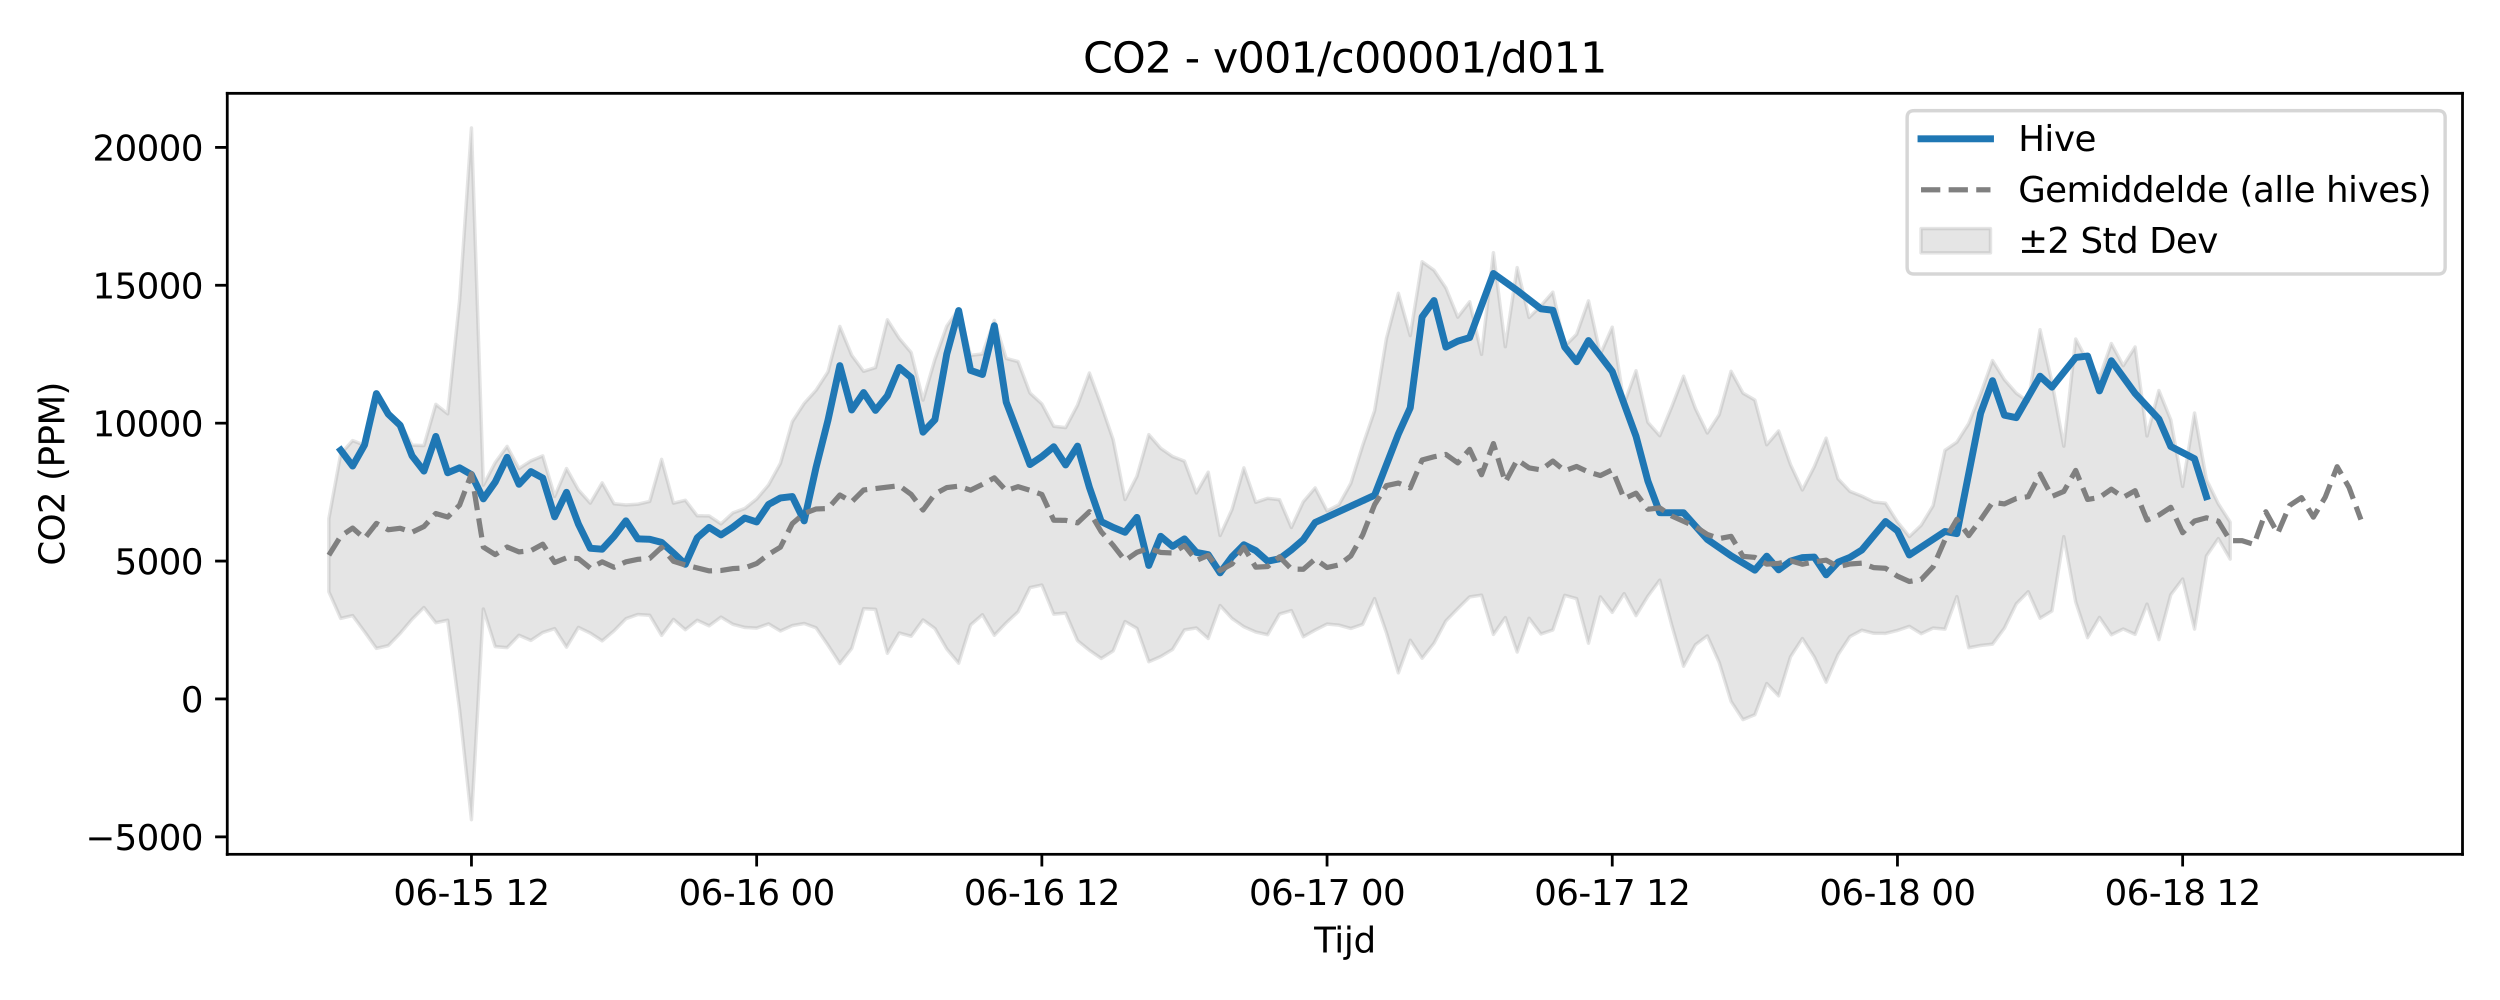 <?xml version="1.0" encoding="utf-8" standalone="no"?>
<!DOCTYPE svg PUBLIC "-//W3C//DTD SVG 1.1//EN"
  "http://www.w3.org/Graphics/SVG/1.1/DTD/svg11.dtd">
<svg xmlns:xlink="http://www.w3.org/1999/xlink" width="720pt" height="288pt" viewBox="0 0 720 288" xmlns="http://www.w3.org/2000/svg" version="1.1">
 <defs>
  <style type="text/css">*{stroke-linejoin: round; stroke-linecap: butt}</style>
 </defs>
 <g id="figure_1">
  <g id="patch_1">
   <path d="M 0 288 
L 720 288 
L 720 0 
L 0 0 
z
" style="fill: #ffffff"/>
  </g>
  <g id="axes_1">
   <g id="patch_2">
    <path d="M 65.45 246.04 
L 709.2 246.04 
L 709.2 26.88 
L 65.45 26.88 
z
" style="fill: #ffffff"/>
   </g>
   <g id="FillBetweenPolyCollection_1">
    <defs>
     <path id="m9dd7ad7fd0" d="M 94.711 -138.631 
L 94.711 -117.577 
L 98.134 -109.899 
L 101.556 -110.711 
L 104.979 -106.063 
L 108.401 -101.258 
L 111.823 -102.054 
L 115.246 -105.59 
L 118.668 -109.633 
L 122.09 -113.046 
L 125.513 -108.654 
L 128.935 -109.371 
L 132.358 -83.58 
L 135.78 -51.922 
L 139.202 -112.604 
L 142.625 -101.773 
L 146.047 -101.484 
L 149.469 -105.042 
L 152.892 -103.551 
L 156.314 -105.84 
L 159.737 -106.954 
L 163.159 -101.615 
L 166.581 -107.307 
L 170.004 -105.653 
L 173.426 -103.421 
L 176.849 -106.327 
L 180.271 -109.816 
L 183.693 -111.025 
L 187.116 -110.796 
L 190.538 -105.009 
L 193.96 -109.615 
L 197.383 -106.638 
L 200.805 -109.355 
L 204.228 -107.757 
L 207.65 -110.27 
L 211.072 -108.201 
L 214.495 -107.299 
L 217.917 -107.111 
L 221.339 -108.323 
L 224.762 -106.271 
L 228.184 -107.834 
L 231.607 -108.431 
L 235.029 -107.189 
L 238.451 -102.196 
L 241.874 -96.897 
L 245.296 -101.253 
L 248.719 -112.696 
L 252.141 -112.519 
L 255.563 -99.861 
L 258.986 -105.693 
L 262.408 -104.758 
L 265.83 -109.466 
L 269.253 -106.975 
L 272.675 -101.075 
L 276.098 -97.002 
L 279.52 -108.002 
L 282.942 -110.962 
L 286.365 -105.039 
L 289.787 -108.609 
L 293.21 -111.819 
L 296.632 -118.778 
L 300.054 -119.501 
L 303.477 -111.116 
L 306.899 -111.425 
L 310.321 -103.491 
L 313.744 -100.711 
L 317.166 -98.356 
L 320.589 -100.538 
L 324.011 -108.984 
L 327.433 -107.026 
L 330.856 -97.409 
L 334.278 -98.893 
L 337.7 -100.966 
L 341.123 -106.58 
L 344.545 -107.15 
L 347.968 -104.107 
L 351.39 -113.606 
L 354.812 -109.884 
L 358.235 -107.488 
L 361.657 -105.976 
L 365.08 -105.194 
L 368.502 -111.151 
L 371.924 -112.146 
L 375.347 -104.604 
L 378.769 -106.54 
L 382.191 -108.271 
L 385.614 -107.964 
L 389.036 -106.998 
L 392.459 -108.181 
L 395.881 -115.594 
L 399.303 -105.748 
L 402.726 -94.215 
L 406.148 -103.611 
L 409.57 -98.43 
L 412.993 -102.735 
L 416.415 -109.166 
L 419.838 -112.701 
L 423.26 -116.091 
L 426.682 -116.6 
L 430.105 -105.274 
L 433.527 -110.151 
L 436.95 -100.209 
L 440.372 -109.945 
L 443.794 -105.41 
L 447.217 -106.566 
L 450.639 -116.543 
L 454.061 -115.591 
L 457.484 -102.75 
L 460.906 -116.097 
L 464.329 -111.635 
L 467.751 -117.035 
L 471.173 -110.698 
L 474.596 -116.31 
L 478.018 -120.926 
L 481.44 -108.047 
L 484.863 -96.128 
L 488.285 -102.298 
L 491.708 -104.86 
L 495.13 -97.214 
L 498.552 -85.988 
L 501.975 -80.753 
L 505.397 -82.165 
L 508.82 -91.142 
L 512.242 -87.588 
L 515.664 -98.827 
L 519.087 -104.102 
L 522.509 -98.799 
L 525.931 -91.526 
L 529.354 -99.445 
L 532.776 -104.655 
L 536.199 -106.492 
L 539.621 -105.613 
L 543.043 -105.587 
L 546.466 -106.434 
L 549.888 -107.606 
L 553.311 -105.497 
L 556.733 -107.121 
L 560.155 -106.812 
L 563.578 -116.172 
L 567 -101.449 
L 570.422 -102.103 
L 573.845 -102.481 
L 577.267 -107.085 
L 580.69 -114.094 
L 584.112 -117.582 
L 587.534 -109.937 
L 590.957 -112.037 
L 594.379 -133.442 
L 597.801 -114.664 
L 601.224 -104.344 
L 604.646 -110.192 
L 608.069 -105.178 
L 611.491 -106.851 
L 614.913 -105.293 
L 618.336 -114.005 
L 621.758 -103.786 
L 625.181 -116.691 
L 628.603 -121.233 
L 632.025 -106.819 
L 635.448 -127.865 
L 638.87 -132.88 
L 642.292 -126.977 
L 642.292 -137.618 
L 642.292 -137.618 
L 638.87 -142.918 
L 635.448 -149.886 
L 632.025 -169.062 
L 628.603 -147.918 
L 625.181 -167.098 
L 621.758 -175.539 
L 618.336 -162.441 
L 614.913 -188.073 
L 611.491 -182.688 
L 608.069 -189.07 
L 604.646 -179.272 
L 601.224 -183.967 
L 597.801 -190.369 
L 594.379 -159.495 
L 590.957 -178.01 
L 587.534 -193.067 
L 584.112 -172.331 
L 580.69 -174.769 
L 577.267 -178.666 
L 573.845 -184.164 
L 570.422 -174.564 
L 567 -166.038 
L 563.578 -160.664 
L 560.155 -158.318 
L 556.733 -142.372 
L 553.311 -136.734 
L 549.888 -133.458 
L 546.466 -137.692 
L 543.043 -143.074 
L 539.621 -143.444 
L 536.199 -145.122 
L 532.776 -146.484 
L 529.354 -150.126 
L 525.931 -161.817 
L 522.509 -153.579 
L 519.087 -146.901 
L 515.664 -154.209 
L 512.242 -163.898 
L 508.82 -159.916 
L 505.397 -172.79 
L 501.975 -174.785 
L 498.552 -181.071 
L 495.13 -168.58 
L 491.708 -163.292 
L 488.285 -170.343 
L 484.863 -179.655 
L 481.44 -170.774 
L 478.018 -162.52 
L 474.596 -166.365 
L 471.173 -181.236 
L 467.751 -171.739 
L 464.329 -193.778 
L 460.906 -185.99 
L 457.484 -201.357 
L 454.061 -191.724 
L 450.639 -188.265 
L 447.217 -203.861 
L 443.794 -199.935 
L 440.372 -196.555 
L 436.95 -210.935 
L 433.527 -188.146 
L 430.105 -215.228 
L 426.682 -185.948 
L 423.26 -201.094 
L 419.838 -196.664 
L 416.415 -205.072 
L 412.993 -210.168 
L 409.57 -212.626 
L 406.148 -191.352 
L 402.726 -203.545 
L 399.303 -190.545 
L 395.881 -169.712 
L 392.459 -159.716 
L 389.036 -148.796 
L 385.614 -142.647 
L 382.191 -140.849 
L 378.769 -147.487 
L 375.347 -143.492 
L 371.924 -136.087 
L 368.502 -144.093 
L 365.08 -144.479 
L 361.657 -143.342 
L 358.235 -153.26 
L 354.812 -141.267 
L 351.39 -133.773 
L 347.968 -152.015 
L 344.545 -146.021 
L 341.123 -155.19 
L 337.7 -156.514 
L 334.278 -158.899 
L 330.856 -162.836 
L 327.433 -150.833 
L 324.011 -144.131 
L 320.589 -161.365 
L 317.166 -171.324 
L 313.744 -180.578 
L 310.321 -171.322 
L 306.899 -164.854 
L 303.477 -165.238 
L 300.054 -171.685 
L 296.632 -174.815 
L 293.21 -183.863 
L 289.787 -184.768 
L 286.365 -195.735 
L 282.942 -186.06 
L 279.52 -185.655 
L 276.098 -198.959 
L 272.675 -194.086 
L 269.253 -184.501 
L 265.83 -172.765 
L 262.408 -186.476 
L 258.986 -190.555 
L 255.563 -195.904 
L 252.141 -182.135 
L 248.719 -181.066 
L 245.296 -185.698 
L 241.874 -193.991 
L 238.451 -180.906 
L 235.029 -175.632 
L 231.607 -171.829 
L 228.184 -166.573 
L 224.762 -154.562 
L 221.339 -148.34 
L 217.917 -144.297 
L 214.495 -141.555 
L 211.072 -140.299 
L 207.65 -137.127 
L 204.228 -139.417 
L 200.805 -139.465 
L 197.383 -143.922 
L 193.96 -143.095 
L 190.538 -155.714 
L 187.116 -143.597 
L 183.693 -142.789 
L 180.271 -142.579 
L 176.849 -142.916 
L 173.426 -148.944 
L 170.004 -143.097 
L 166.581 -146.927 
L 163.159 -153.07 
L 159.737 -145.032 
L 156.314 -156.709 
L 152.892 -155.269 
L 149.469 -153.07 
L 146.047 -159.448 
L 142.625 -154.785 
L 139.202 -148.272 
L 135.78 -251.158 
L 132.358 -201.471 
L 128.935 -168.814 
L 125.513 -171.554 
L 122.09 -159.676 
L 118.668 -159.793 
L 115.246 -166.129 
L 111.823 -168.806 
L 108.401 -173.262 
L 104.979 -159.774 
L 101.556 -161.117 
L 98.134 -157.29 
L 94.711 -138.631 
z
" style="stroke: #808080; stroke-opacity: 0.2"/>
    </defs>
    <g clip-path="url(#p38240afd16)">
     <use xlink:href="#m9dd7ad7fd0" x="0" y="288" style="fill: #808080; fill-opacity: 0.2; stroke: #808080; stroke-opacity: 0.2"/>
    </g>
   </g>
   <g id="matplotlib.axis_1">
    <g id="xtick_1">
     <g id="line2d_1">
      <defs>
       <path id="m69f5e12010" d="M 0 0 
L 0 3.5 
" style="stroke: #000000; stroke-width: 0.8"/>
      </defs>
      <g>
       <use xlink:href="#m69f5e12010" x="135.78" y="246.04" style="stroke: #000000; stroke-width: 0.8"/>
      </g>
     </g>
     <g id="text_1">
      <!-- 06-15 12 -->
      <g transform="translate(113.299 260.638) scale(0.1 -0.1)">
       <defs>
        <path id="DejaVuSans-30" d="M 2034 4250 
Q 1547 4250 1301 3770 
Q 1056 3291 1056 2328 
Q 1056 1369 1301 889 
Q 1547 409 2034 409 
Q 2525 409 2770 889 
Q 3016 1369 3016 2328 
Q 3016 3291 2770 3770 
Q 2525 4250 2034 4250 
z
M 2034 4750 
Q 2819 4750 3233 4129 
Q 3647 3509 3647 2328 
Q 3647 1150 3233 529 
Q 2819 -91 2034 -91 
Q 1250 -91 836 529 
Q 422 1150 422 2328 
Q 422 3509 836 4129 
Q 1250 4750 2034 4750 
z
" transform="scale(0.016)"/>
        <path id="DejaVuSans-36" d="M 2113 2584 
Q 1688 2584 1439 2293 
Q 1191 2003 1191 1497 
Q 1191 994 1439 701 
Q 1688 409 2113 409 
Q 2538 409 2786 701 
Q 3034 994 3034 1497 
Q 3034 2003 2786 2293 
Q 2538 2584 2113 2584 
z
M 3366 4563 
L 3366 3988 
Q 3128 4100 2886 4159 
Q 2644 4219 2406 4219 
Q 1781 4219 1451 3797 
Q 1122 3375 1075 2522 
Q 1259 2794 1537 2939 
Q 1816 3084 2150 3084 
Q 2853 3084 3261 2657 
Q 3669 2231 3669 1497 
Q 3669 778 3244 343 
Q 2819 -91 2113 -91 
Q 1303 -91 875 529 
Q 447 1150 447 2328 
Q 447 3434 972 4092 
Q 1497 4750 2381 4750 
Q 2619 4750 2861 4703 
Q 3103 4656 3366 4563 
z
" transform="scale(0.016)"/>
        <path id="DejaVuSans-2d" d="M 313 2009 
L 1997 2009 
L 1997 1497 
L 313 1497 
L 313 2009 
z
" transform="scale(0.016)"/>
        <path id="DejaVuSans-31" d="M 794 531 
L 1825 531 
L 1825 4091 
L 703 3866 
L 703 4441 
L 1819 4666 
L 2450 4666 
L 2450 531 
L 3481 531 
L 3481 0 
L 794 0 
L 794 531 
z
" transform="scale(0.016)"/>
        <path id="DejaVuSans-35" d="M 691 4666 
L 3169 4666 
L 3169 4134 
L 1269 4134 
L 1269 2991 
Q 1406 3038 1543 3061 
Q 1681 3084 1819 3084 
Q 2600 3084 3056 2656 
Q 3513 2228 3513 1497 
Q 3513 744 3044 326 
Q 2575 -91 1722 -91 
Q 1428 -91 1123 -41 
Q 819 9 494 109 
L 494 744 
Q 775 591 1075 516 
Q 1375 441 1709 441 
Q 2250 441 2565 725 
Q 2881 1009 2881 1497 
Q 2881 1984 2565 2268 
Q 2250 2553 1709 2553 
Q 1456 2553 1204 2497 
Q 953 2441 691 2322 
L 691 4666 
z
" transform="scale(0.016)"/>
        <path id="DejaVuSans-20" transform="scale(0.016)"/>
        <path id="DejaVuSans-32" d="M 1228 531 
L 3431 531 
L 3431 0 
L 469 0 
L 469 531 
Q 828 903 1448 1529 
Q 2069 2156 2228 2338 
Q 2531 2678 2651 2914 
Q 2772 3150 2772 3378 
Q 2772 3750 2511 3984 
Q 2250 4219 1831 4219 
Q 1534 4219 1204 4116 
Q 875 4013 500 3803 
L 500 4441 
Q 881 4594 1212 4672 
Q 1544 4750 1819 4750 
Q 2544 4750 2975 4387 
Q 3406 4025 3406 3419 
Q 3406 3131 3298 2873 
Q 3191 2616 2906 2266 
Q 2828 2175 2409 1742 
Q 1991 1309 1228 531 
z
" transform="scale(0.016)"/>
       </defs>
       <use xlink:href="#DejaVuSans-30"/>
       <use xlink:href="#DejaVuSans-36" transform="translate(63.623 0)"/>
       <use xlink:href="#DejaVuSans-2d" transform="translate(127.246 0)"/>
       <use xlink:href="#DejaVuSans-31" transform="translate(163.33 0)"/>
       <use xlink:href="#DejaVuSans-35" transform="translate(226.953 0)"/>
       <use xlink:href="#DejaVuSans-20" transform="translate(290.576 0)"/>
       <use xlink:href="#DejaVuSans-31" transform="translate(322.363 0)"/>
       <use xlink:href="#DejaVuSans-32" transform="translate(385.986 0)"/>
      </g>
     </g>
    </g>
    <g id="xtick_2">
     <g id="line2d_2">
      <g>
       <use xlink:href="#m69f5e12010" x="217.917" y="246.04" style="stroke: #000000; stroke-width: 0.8"/>
      </g>
     </g>
     <g id="text_2">
      <!-- 06-16 00 -->
      <g transform="translate(195.437 260.638) scale(0.1 -0.1)">
       <use xlink:href="#DejaVuSans-30"/>
       <use xlink:href="#DejaVuSans-36" transform="translate(63.623 0)"/>
       <use xlink:href="#DejaVuSans-2d" transform="translate(127.246 0)"/>
       <use xlink:href="#DejaVuSans-31" transform="translate(163.33 0)"/>
       <use xlink:href="#DejaVuSans-36" transform="translate(226.953 0)"/>
       <use xlink:href="#DejaVuSans-20" transform="translate(290.576 0)"/>
       <use xlink:href="#DejaVuSans-30" transform="translate(322.363 0)"/>
       <use xlink:href="#DejaVuSans-30" transform="translate(385.986 0)"/>
      </g>
     </g>
    </g>
    <g id="xtick_3">
     <g id="line2d_3">
      <g>
       <use xlink:href="#m69f5e12010" x="300.054" y="246.04" style="stroke: #000000; stroke-width: 0.8"/>
      </g>
     </g>
     <g id="text_3">
      <!-- 06-16 12 -->
      <g transform="translate(277.574 260.638) scale(0.1 -0.1)">
       <use xlink:href="#DejaVuSans-30"/>
       <use xlink:href="#DejaVuSans-36" transform="translate(63.623 0)"/>
       <use xlink:href="#DejaVuSans-2d" transform="translate(127.246 0)"/>
       <use xlink:href="#DejaVuSans-31" transform="translate(163.33 0)"/>
       <use xlink:href="#DejaVuSans-36" transform="translate(226.953 0)"/>
       <use xlink:href="#DejaVuSans-20" transform="translate(290.576 0)"/>
       <use xlink:href="#DejaVuSans-31" transform="translate(322.363 0)"/>
       <use xlink:href="#DejaVuSans-32" transform="translate(385.986 0)"/>
      </g>
     </g>
    </g>
    <g id="xtick_4">
     <g id="line2d_4">
      <g>
       <use xlink:href="#m69f5e12010" x="382.191" y="246.04" style="stroke: #000000; stroke-width: 0.8"/>
      </g>
     </g>
     <g id="text_4">
      <!-- 06-17 00 -->
      <g transform="translate(359.711 260.638) scale(0.1 -0.1)">
       <defs>
        <path id="DejaVuSans-37" d="M 525 4666 
L 3525 4666 
L 3525 4397 
L 1831 0 
L 1172 0 
L 2766 4134 
L 525 4134 
L 525 4666 
z
" transform="scale(0.016)"/>
       </defs>
       <use xlink:href="#DejaVuSans-30"/>
       <use xlink:href="#DejaVuSans-36" transform="translate(63.623 0)"/>
       <use xlink:href="#DejaVuSans-2d" transform="translate(127.246 0)"/>
       <use xlink:href="#DejaVuSans-31" transform="translate(163.33 0)"/>
       <use xlink:href="#DejaVuSans-37" transform="translate(226.953 0)"/>
       <use xlink:href="#DejaVuSans-20" transform="translate(290.576 0)"/>
       <use xlink:href="#DejaVuSans-30" transform="translate(322.363 0)"/>
       <use xlink:href="#DejaVuSans-30" transform="translate(385.986 0)"/>
      </g>
     </g>
    </g>
    <g id="xtick_5">
     <g id="line2d_5">
      <g>
       <use xlink:href="#m69f5e12010" x="464.329" y="246.04" style="stroke: #000000; stroke-width: 0.8"/>
      </g>
     </g>
     <g id="text_5">
      <!-- 06-17 12 -->
      <g transform="translate(441.848 260.638) scale(0.1 -0.1)">
       <use xlink:href="#DejaVuSans-30"/>
       <use xlink:href="#DejaVuSans-36" transform="translate(63.623 0)"/>
       <use xlink:href="#DejaVuSans-2d" transform="translate(127.246 0)"/>
       <use xlink:href="#DejaVuSans-31" transform="translate(163.33 0)"/>
       <use xlink:href="#DejaVuSans-37" transform="translate(226.953 0)"/>
       <use xlink:href="#DejaVuSans-20" transform="translate(290.576 0)"/>
       <use xlink:href="#DejaVuSans-31" transform="translate(322.363 0)"/>
       <use xlink:href="#DejaVuSans-32" transform="translate(385.986 0)"/>
      </g>
     </g>
    </g>
    <g id="xtick_6">
     <g id="line2d_6">
      <g>
       <use xlink:href="#m69f5e12010" x="546.466" y="246.04" style="stroke: #000000; stroke-width: 0.8"/>
      </g>
     </g>
     <g id="text_6">
      <!-- 06-18 00 -->
      <g transform="translate(523.985 260.638) scale(0.1 -0.1)">
       <defs>
        <path id="DejaVuSans-38" d="M 2034 2216 
Q 1584 2216 1326 1975 
Q 1069 1734 1069 1313 
Q 1069 891 1326 650 
Q 1584 409 2034 409 
Q 2484 409 2743 651 
Q 3003 894 3003 1313 
Q 3003 1734 2745 1975 
Q 2488 2216 2034 2216 
z
M 1403 2484 
Q 997 2584 770 2862 
Q 544 3141 544 3541 
Q 544 4100 942 4425 
Q 1341 4750 2034 4750 
Q 2731 4750 3128 4425 
Q 3525 4100 3525 3541 
Q 3525 3141 3298 2862 
Q 3072 2584 2669 2484 
Q 3125 2378 3379 2068 
Q 3634 1759 3634 1313 
Q 3634 634 3220 271 
Q 2806 -91 2034 -91 
Q 1263 -91 848 271 
Q 434 634 434 1313 
Q 434 1759 690 2068 
Q 947 2378 1403 2484 
z
M 1172 3481 
Q 1172 3119 1398 2916 
Q 1625 2713 2034 2713 
Q 2441 2713 2670 2916 
Q 2900 3119 2900 3481 
Q 2900 3844 2670 4047 
Q 2441 4250 2034 4250 
Q 1625 4250 1398 4047 
Q 1172 3844 1172 3481 
z
" transform="scale(0.016)"/>
       </defs>
       <use xlink:href="#DejaVuSans-30"/>
       <use xlink:href="#DejaVuSans-36" transform="translate(63.623 0)"/>
       <use xlink:href="#DejaVuSans-2d" transform="translate(127.246 0)"/>
       <use xlink:href="#DejaVuSans-31" transform="translate(163.33 0)"/>
       <use xlink:href="#DejaVuSans-38" transform="translate(226.953 0)"/>
       <use xlink:href="#DejaVuSans-20" transform="translate(290.576 0)"/>
       <use xlink:href="#DejaVuSans-30" transform="translate(322.363 0)"/>
       <use xlink:href="#DejaVuSans-30" transform="translate(385.986 0)"/>
      </g>
     </g>
    </g>
    <g id="xtick_7">
     <g id="line2d_7">
      <g>
       <use xlink:href="#m69f5e12010" x="628.603" y="246.04" style="stroke: #000000; stroke-width: 0.8"/>
      </g>
     </g>
     <g id="text_7">
      <!-- 06-18 12 -->
      <g transform="translate(606.122 260.638) scale(0.1 -0.1)">
       <use xlink:href="#DejaVuSans-30"/>
       <use xlink:href="#DejaVuSans-36" transform="translate(63.623 0)"/>
       <use xlink:href="#DejaVuSans-2d" transform="translate(127.246 0)"/>
       <use xlink:href="#DejaVuSans-31" transform="translate(163.33 0)"/>
       <use xlink:href="#DejaVuSans-38" transform="translate(226.953 0)"/>
       <use xlink:href="#DejaVuSans-20" transform="translate(290.576 0)"/>
       <use xlink:href="#DejaVuSans-31" transform="translate(322.363 0)"/>
       <use xlink:href="#DejaVuSans-32" transform="translate(385.986 0)"/>
      </g>
     </g>
    </g>
    <g id="text_8">
     <!-- Tijd -->
     <g transform="translate(378.475 274.317) scale(0.1 -0.1)">
      <defs>
       <path id="DejaVuSans-54" d="M -19 4666 
L 3928 4666 
L 3928 4134 
L 2272 4134 
L 2272 0 
L 1638 0 
L 1638 4134 
L -19 4134 
L -19 4666 
z
" transform="scale(0.016)"/>
       <path id="DejaVuSans-69" d="M 603 3500 
L 1178 3500 
L 1178 0 
L 603 0 
L 603 3500 
z
M 603 4863 
L 1178 4863 
L 1178 4134 
L 603 4134 
L 603 4863 
z
" transform="scale(0.016)"/>
       <path id="DejaVuSans-6a" d="M 603 3500 
L 1178 3500 
L 1178 -63 
Q 1178 -731 923 -1031 
Q 669 -1331 103 -1331 
L -116 -1331 
L -116 -844 
L 38 -844 
Q 366 -844 484 -692 
Q 603 -541 603 -63 
L 603 3500 
z
M 603 4863 
L 1178 4863 
L 1178 4134 
L 603 4134 
L 603 4863 
z
" transform="scale(0.016)"/>
       <path id="DejaVuSans-64" d="M 2906 2969 
L 2906 4863 
L 3481 4863 
L 3481 0 
L 2906 0 
L 2906 525 
Q 2725 213 2448 61 
Q 2172 -91 1784 -91 
Q 1150 -91 751 415 
Q 353 922 353 1747 
Q 353 2572 751 3078 
Q 1150 3584 1784 3584 
Q 2172 3584 2448 3432 
Q 2725 3281 2906 2969 
z
M 947 1747 
Q 947 1113 1208 752 
Q 1469 391 1925 391 
Q 2381 391 2643 752 
Q 2906 1113 2906 1747 
Q 2906 2381 2643 2742 
Q 2381 3103 1925 3103 
Q 1469 3103 1208 2742 
Q 947 2381 947 1747 
z
" transform="scale(0.016)"/>
      </defs>
      <use xlink:href="#DejaVuSans-54"/>
      <use xlink:href="#DejaVuSans-69" transform="translate(57.959 0)"/>
      <use xlink:href="#DejaVuSans-6a" transform="translate(85.742 0)"/>
      <use xlink:href="#DejaVuSans-64" transform="translate(113.525 0)"/>
     </g>
    </g>
   </g>
   <g id="matplotlib.axis_2">
    <g id="ytick_1">
     <g id="line2d_8">
      <defs>
       <path id="mcdaaea3ad1" d="M 0 0 
L -3.5 0 
" style="stroke: #000000; stroke-width: 0.8"/>
      </defs>
      <g>
       <use xlink:href="#mcdaaea3ad1" x="65.45" y="241.011" style="stroke: #000000; stroke-width: 0.8"/>
      </g>
     </g>
     <g id="text_9">
      <!-- −5000 -->
      <g transform="translate(24.62 244.81) scale(0.1 -0.1)">
       <defs>
        <path id="DejaVuSans-2212" d="M 678 2272 
L 4684 2272 
L 4684 1741 
L 678 1741 
L 678 2272 
z
" transform="scale(0.016)"/>
       </defs>
       <use xlink:href="#DejaVuSans-2212"/>
       <use xlink:href="#DejaVuSans-35" transform="translate(83.789 0)"/>
       <use xlink:href="#DejaVuSans-30" transform="translate(147.412 0)"/>
       <use xlink:href="#DejaVuSans-30" transform="translate(211.035 0)"/>
       <use xlink:href="#DejaVuSans-30" transform="translate(274.658 0)"/>
      </g>
     </g>
    </g>
    <g id="ytick_2">
     <g id="line2d_9">
      <g>
       <use xlink:href="#mcdaaea3ad1" x="65.45" y="201.298" style="stroke: #000000; stroke-width: 0.8"/>
      </g>
     </g>
     <g id="text_10">
      <!-- 0 -->
      <g transform="translate(52.087 205.098) scale(0.1 -0.1)">
       <use xlink:href="#DejaVuSans-30"/>
      </g>
     </g>
    </g>
    <g id="ytick_3">
     <g id="line2d_10">
      <g>
       <use xlink:href="#mcdaaea3ad1" x="65.45" y="161.586" style="stroke: #000000; stroke-width: 0.8"/>
      </g>
     </g>
     <g id="text_11">
      <!-- 5000 -->
      <g transform="translate(33 165.385) scale(0.1 -0.1)">
       <use xlink:href="#DejaVuSans-35"/>
       <use xlink:href="#DejaVuSans-30" transform="translate(63.623 0)"/>
       <use xlink:href="#DejaVuSans-30" transform="translate(127.246 0)"/>
       <use xlink:href="#DejaVuSans-30" transform="translate(190.869 0)"/>
      </g>
     </g>
    </g>
    <g id="ytick_4">
     <g id="line2d_11">
      <g>
       <use xlink:href="#mcdaaea3ad1" x="65.45" y="121.874" style="stroke: #000000; stroke-width: 0.8"/>
      </g>
     </g>
     <g id="text_12">
      <!-- 10000 -->
      <g transform="translate(26.637 125.673) scale(0.1 -0.1)">
       <use xlink:href="#DejaVuSans-31"/>
       <use xlink:href="#DejaVuSans-30" transform="translate(63.623 0)"/>
       <use xlink:href="#DejaVuSans-30" transform="translate(127.246 0)"/>
       <use xlink:href="#DejaVuSans-30" transform="translate(190.869 0)"/>
       <use xlink:href="#DejaVuSans-30" transform="translate(254.492 0)"/>
      </g>
     </g>
    </g>
    <g id="ytick_5">
     <g id="line2d_12">
      <g>
       <use xlink:href="#mcdaaea3ad1" x="65.45" y="82.162" style="stroke: #000000; stroke-width: 0.8"/>
      </g>
     </g>
     <g id="text_13">
      <!-- 15000 -->
      <g transform="translate(26.637 85.961) scale(0.1 -0.1)">
       <use xlink:href="#DejaVuSans-31"/>
       <use xlink:href="#DejaVuSans-35" transform="translate(63.623 0)"/>
       <use xlink:href="#DejaVuSans-30" transform="translate(127.246 0)"/>
       <use xlink:href="#DejaVuSans-30" transform="translate(190.869 0)"/>
       <use xlink:href="#DejaVuSans-30" transform="translate(254.492 0)"/>
      </g>
     </g>
    </g>
    <g id="ytick_6">
     <g id="line2d_13">
      <g>
       <use xlink:href="#mcdaaea3ad1" x="65.45" y="42.449" style="stroke: #000000; stroke-width: 0.8"/>
      </g>
     </g>
     <g id="text_14">
      <!-- 20000 -->
      <g transform="translate(26.637 46.248) scale(0.1 -0.1)">
       <use xlink:href="#DejaVuSans-32"/>
       <use xlink:href="#DejaVuSans-30" transform="translate(63.623 0)"/>
       <use xlink:href="#DejaVuSans-30" transform="translate(127.246 0)"/>
       <use xlink:href="#DejaVuSans-30" transform="translate(190.869 0)"/>
       <use xlink:href="#DejaVuSans-30" transform="translate(254.492 0)"/>
      </g>
     </g>
    </g>
    <g id="text_15">
     <!-- CO2 (PPM) -->
     <g transform="translate(18.541 162.903) rotate(-90) scale(0.1 -0.1)">
      <defs>
       <path id="DejaVuSans-43" d="M 4122 4306 
L 4122 3641 
Q 3803 3938 3442 4084 
Q 3081 4231 2675 4231 
Q 1875 4231 1450 3742 
Q 1025 3253 1025 2328 
Q 1025 1406 1450 917 
Q 1875 428 2675 428 
Q 3081 428 3442 575 
Q 3803 722 4122 1019 
L 4122 359 
Q 3791 134 3420 21 
Q 3050 -91 2638 -91 
Q 1578 -91 968 557 
Q 359 1206 359 2328 
Q 359 3453 968 4101 
Q 1578 4750 2638 4750 
Q 3056 4750 3426 4639 
Q 3797 4528 4122 4306 
z
" transform="scale(0.016)"/>
       <path id="DejaVuSans-4f" d="M 2522 4238 
Q 1834 4238 1429 3725 
Q 1025 3213 1025 2328 
Q 1025 1447 1429 934 
Q 1834 422 2522 422 
Q 3209 422 3611 934 
Q 4013 1447 4013 2328 
Q 4013 3213 3611 3725 
Q 3209 4238 2522 4238 
z
M 2522 4750 
Q 3503 4750 4090 4092 
Q 4678 3434 4678 2328 
Q 4678 1225 4090 567 
Q 3503 -91 2522 -91 
Q 1538 -91 948 565 
Q 359 1222 359 2328 
Q 359 3434 948 4092 
Q 1538 4750 2522 4750 
z
" transform="scale(0.016)"/>
       <path id="DejaVuSans-28" d="M 1984 4856 
Q 1566 4138 1362 3434 
Q 1159 2731 1159 2009 
Q 1159 1288 1364 580 
Q 1569 -128 1984 -844 
L 1484 -844 
Q 1016 -109 783 600 
Q 550 1309 550 2009 
Q 550 2706 781 3412 
Q 1013 4119 1484 4856 
L 1984 4856 
z
" transform="scale(0.016)"/>
       <path id="DejaVuSans-50" d="M 1259 4147 
L 1259 2394 
L 2053 2394 
Q 2494 2394 2734 2622 
Q 2975 2850 2975 3272 
Q 2975 3691 2734 3919 
Q 2494 4147 2053 4147 
L 1259 4147 
z
M 628 4666 
L 2053 4666 
Q 2838 4666 3239 4311 
Q 3641 3956 3641 3272 
Q 3641 2581 3239 2228 
Q 2838 1875 2053 1875 
L 1259 1875 
L 1259 0 
L 628 0 
L 628 4666 
z
" transform="scale(0.016)"/>
       <path id="DejaVuSans-4d" d="M 628 4666 
L 1569 4666 
L 2759 1491 
L 3956 4666 
L 4897 4666 
L 4897 0 
L 4281 0 
L 4281 4097 
L 3078 897 
L 2444 897 
L 1241 4097 
L 1241 0 
L 628 0 
L 628 4666 
z
" transform="scale(0.016)"/>
       <path id="DejaVuSans-29" d="M 513 4856 
L 1013 4856 
Q 1481 4119 1714 3412 
Q 1947 2706 1947 2009 
Q 1947 1309 1714 600 
Q 1481 -109 1013 -844 
L 513 -844 
Q 928 -128 1133 580 
Q 1338 1288 1338 2009 
Q 1338 2731 1133 3434 
Q 928 4138 513 4856 
z
" transform="scale(0.016)"/>
      </defs>
      <use xlink:href="#DejaVuSans-43"/>
      <use xlink:href="#DejaVuSans-4f" transform="translate(69.824 0)"/>
      <use xlink:href="#DejaVuSans-32" transform="translate(148.535 0)"/>
      <use xlink:href="#DejaVuSans-20" transform="translate(212.158 0)"/>
      <use xlink:href="#DejaVuSans-28" transform="translate(243.945 0)"/>
      <use xlink:href="#DejaVuSans-50" transform="translate(282.959 0)"/>
      <use xlink:href="#DejaVuSans-50" transform="translate(343.262 0)"/>
      <use xlink:href="#DejaVuSans-4d" transform="translate(403.564 0)"/>
      <use xlink:href="#DejaVuSans-29" transform="translate(489.844 0)"/>
     </g>
    </g>
   </g>
   <g id="line2d_14">
    <path d="M 98.134 129.642 
L 101.556 134.216 
L 104.979 128.148 
L 108.401 113.365 
L 111.823 119.258 
L 115.246 122.485 
L 118.668 131.275 
L 122.09 135.67 
L 125.513 125.694 
L 128.935 136.158 
L 132.358 134.725 
L 135.78 136.684 
L 139.202 143.668 
L 142.625 138.82 
L 146.047 131.707 
L 149.469 139.466 
L 152.892 135.817 
L 156.314 137.671 
L 159.737 148.835 
L 163.159 141.794 
L 166.581 150.935 
L 170.004 157.901 
L 173.426 158.171 
L 176.849 154.462 
L 180.271 150.001 
L 183.693 155.196 
L 187.116 155.312 
L 190.538 156.204 
L 193.96 159.275 
L 197.383 162.507 
L 200.805 154.875 
L 204.228 151.891 
L 207.65 154.051 
L 211.072 151.828 
L 214.495 149.196 
L 217.917 150.318 
L 221.339 145.278 
L 224.762 143.409 
L 228.184 143.005 
L 231.607 150.006 
L 235.029 134.592 
L 238.451 121.053 
L 241.874 105.306 
L 245.296 118.069 
L 248.719 113.058 
L 252.141 118.186 
L 255.563 113.995 
L 258.986 105.835 
L 262.408 108.737 
L 265.83 124.466 
L 269.253 120.865 
L 272.675 101.95 
L 276.098 89.449 
L 279.52 106.672 
L 282.942 107.855 
L 286.365 93.805 
L 289.787 115.811 
L 296.632 133.795 
L 300.054 131.484 
L 303.477 128.665 
L 306.899 133.901 
L 310.321 128.485 
L 313.744 140.359 
L 317.166 150.223 
L 320.589 151.888 
L 324.011 153.298 
L 327.433 149.016 
L 330.856 162.845 
L 334.278 154.462 
L 337.7 157.353 
L 341.123 155.2 
L 344.545 159.088 
L 347.968 159.741 
L 351.39 164.975 
L 354.812 160.36 
L 358.235 156.89 
L 361.657 158.587 
L 365.08 161.618 
L 368.502 160.94 
L 371.924 158.362 
L 375.347 155.418 
L 378.769 150.471 
L 395.881 142.635 
L 402.726 124.995 
L 406.148 117.45 
L 409.57 91.264 
L 412.993 86.562 
L 416.415 99.976 
L 419.838 98.253 
L 423.26 97.22 
L 430.105 78.77 
L 436.95 83.655 
L 443.794 88.944 
L 447.217 89.349 
L 450.639 99.949 
L 454.061 104.178 
L 457.484 98.086 
L 464.329 106.99 
L 471.173 125.643 
L 474.596 138.561 
L 478.018 147.655 
L 484.863 147.679 
L 491.708 155.346 
L 498.552 160.069 
L 505.397 164.207 
L 508.82 160.188 
L 512.242 164.108 
L 515.664 161.607 
L 519.087 160.591 
L 522.509 160.44 
L 525.931 165.547 
L 529.354 161.904 
L 532.776 160.532 
L 536.199 158.409 
L 543.043 150.199 
L 546.466 152.873 
L 549.888 159.831 
L 560.155 153.06 
L 563.578 153.691 
L 570.422 119.023 
L 573.845 109.642 
L 577.267 119.575 
L 580.69 120.285 
L 587.534 108.352 
L 590.957 111.493 
L 597.801 102.939 
L 601.224 102.542 
L 604.646 112.573 
L 608.069 103.9 
L 614.913 113.312 
L 621.758 120.706 
L 625.181 128.585 
L 632.025 132.12 
L 635.448 143.041 
L 635.448 143.041 
" clip-path="url(#p38240afd16)" style="fill: none; stroke: #1f77b4; stroke-width: 2; stroke-linecap: square"/>
   </g>
   <g id="line2d_15">
    <path d="M 94.711 159.896 
L 98.134 154.405 
L 101.556 152.086 
L 104.979 155.081 
L 108.401 150.74 
L 111.823 152.57 
L 115.246 152.141 
L 118.668 153.287 
L 122.09 151.639 
L 125.513 147.896 
L 128.935 148.908 
L 132.358 145.475 
L 135.78 136.46 
L 139.202 157.562 
L 142.625 159.721 
L 146.047 157.534 
L 149.469 158.944 
L 152.892 158.59 
L 156.314 156.725 
L 159.737 162.007 
L 163.159 160.658 
L 166.581 160.883 
L 170.004 163.625 
L 173.426 161.817 
L 176.849 163.378 
L 180.271 161.802 
L 183.693 161.093 
L 187.116 160.803 
L 190.538 157.638 
L 193.96 161.645 
L 197.383 162.72 
L 204.228 164.413 
L 207.65 164.302 
L 211.072 163.75 
L 214.495 163.573 
L 217.917 162.296 
L 221.339 159.669 
L 224.762 157.584 
L 228.184 150.797 
L 231.607 147.87 
L 235.029 146.589 
L 238.451 146.449 
L 241.874 142.556 
L 245.296 144.525 
L 248.719 141.119 
L 258.986 139.876 
L 262.408 142.383 
L 265.83 146.885 
L 269.253 142.262 
L 272.675 140.42 
L 276.098 140.019 
L 279.52 141.171 
L 282.942 139.489 
L 286.365 137.613 
L 289.787 141.312 
L 293.21 140.159 
L 296.632 141.203 
L 300.054 142.407 
L 303.477 149.823 
L 306.899 149.861 
L 310.321 150.594 
L 313.744 147.356 
L 317.166 153.16 
L 320.589 157.048 
L 324.011 161.443 
L 327.433 159.07 
L 330.856 157.878 
L 334.278 159.104 
L 337.7 159.26 
L 341.123 157.115 
L 344.545 161.415 
L 347.968 159.939 
L 351.39 164.31 
L 354.812 162.424 
L 358.235 157.626 
L 361.657 163.341 
L 365.08 163.163 
L 368.502 160.378 
L 371.924 163.884 
L 375.347 163.952 
L 378.769 160.986 
L 382.191 163.44 
L 385.614 162.695 
L 389.036 160.103 
L 392.459 154.051 
L 395.881 145.347 
L 399.303 139.853 
L 402.726 139.12 
L 406.148 140.518 
L 409.57 132.472 
L 412.993 131.549 
L 416.415 130.881 
L 419.838 133.318 
L 423.26 129.408 
L 426.682 136.726 
L 430.105 127.749 
L 433.527 138.852 
L 436.95 132.428 
L 440.372 134.75 
L 443.794 135.328 
L 447.217 132.787 
L 450.639 135.596 
L 454.061 134.342 
L 457.484 135.946 
L 460.906 136.956 
L 464.329 135.293 
L 467.751 143.613 
L 471.173 142.033 
L 474.596 146.662 
L 478.018 146.277 
L 481.44 148.589 
L 488.285 151.68 
L 491.708 153.924 
L 495.13 155.103 
L 498.552 154.47 
L 501.975 160.231 
L 505.397 160.522 
L 508.82 162.471 
L 512.242 162.257 
L 515.664 161.482 
L 519.087 162.499 
L 522.509 161.811 
L 525.931 161.329 
L 529.354 163.215 
L 532.776 162.431 
L 536.199 162.193 
L 539.621 163.471 
L 543.043 163.669 
L 546.466 165.937 
L 549.888 167.468 
L 553.311 166.885 
L 556.733 163.254 
L 560.155 155.435 
L 563.578 149.582 
L 567 154.256 
L 570.422 149.666 
L 573.845 144.678 
L 577.267 145.125 
L 580.69 143.569 
L 584.112 143.043 
L 587.534 136.498 
L 590.957 142.976 
L 594.379 141.531 
L 597.801 135.483 
L 601.224 143.844 
L 604.646 143.268 
L 608.069 140.876 
L 611.491 143.23 
L 614.913 141.317 
L 618.336 149.777 
L 621.758 148.338 
L 625.181 146.106 
L 628.603 153.425 
L 632.025 150.06 
L 635.448 149.124 
L 638.87 150.101 
L 642.292 155.702 
L 645.715 155.711 
L 649.137 156.792 
L 652.56 147.393 
L 655.982 153.596 
L 659.404 145.577 
L 662.827 143.321 
L 666.249 148.934 
L 669.671 143.176 
L 673.094 134.415 
L 676.516 140.369 
L 679.939 149.641 
L 679.939 149.641 
" clip-path="url(#p38240afd16)" style="fill: none; stroke-dasharray: 5.55,2.4; stroke-dashoffset: 0; stroke: #808080; stroke-width: 1.5"/>
   </g>
   <g id="patch_3">
    <path d="M 65.45 246.04 
L 65.45 26.88 
" style="fill: none; stroke: #000000; stroke-width: 0.8; stroke-linejoin: miter; stroke-linecap: square"/>
   </g>
   <g id="patch_4">
    <path d="M 709.2 246.04 
L 709.2 26.88 
" style="fill: none; stroke: #000000; stroke-width: 0.8; stroke-linejoin: miter; stroke-linecap: square"/>
   </g>
   <g id="patch_5">
    <path d="M 65.45 246.04 
L 709.2 246.04 
" style="fill: none; stroke: #000000; stroke-width: 0.8; stroke-linejoin: miter; stroke-linecap: square"/>
   </g>
   <g id="patch_6">
    <path d="M 65.45 26.88 
L 709.2 26.88 
" style="fill: none; stroke: #000000; stroke-width: 0.8; stroke-linejoin: miter; stroke-linecap: square"/>
   </g>
   <g id="text_16">
    <!-- CO2 - v001/c00001/d011 -->
    <g transform="translate(311.922 20.88) scale(0.12 -0.12)">
     <defs>
      <path id="DejaVuSans-76" d="M 191 3500 
L 800 3500 
L 1894 563 
L 2988 3500 
L 3597 3500 
L 2284 0 
L 1503 0 
L 191 3500 
z
" transform="scale(0.016)"/>
      <path id="DejaVuSans-2f" d="M 1625 4666 
L 2156 4666 
L 531 -594 
L 0 -594 
L 1625 4666 
z
" transform="scale(0.016)"/>
      <path id="DejaVuSans-63" d="M 3122 3366 
L 3122 2828 
Q 2878 2963 2633 3030 
Q 2388 3097 2138 3097 
Q 1578 3097 1268 2742 
Q 959 2388 959 1747 
Q 959 1106 1268 751 
Q 1578 397 2138 397 
Q 2388 397 2633 464 
Q 2878 531 3122 666 
L 3122 134 
Q 2881 22 2623 -34 
Q 2366 -91 2075 -91 
Q 1284 -91 818 406 
Q 353 903 353 1747 
Q 353 2603 823 3093 
Q 1294 3584 2113 3584 
Q 2378 3584 2631 3529 
Q 2884 3475 3122 3366 
z
" transform="scale(0.016)"/>
     </defs>
     <use xlink:href="#DejaVuSans-43"/>
     <use xlink:href="#DejaVuSans-4f" transform="translate(69.824 0)"/>
     <use xlink:href="#DejaVuSans-32" transform="translate(148.535 0)"/>
     <use xlink:href="#DejaVuSans-20" transform="translate(212.158 0)"/>
     <use xlink:href="#DejaVuSans-2d" transform="translate(243.945 0)"/>
     <use xlink:href="#DejaVuSans-20" transform="translate(280.029 0)"/>
     <use xlink:href="#DejaVuSans-76" transform="translate(311.816 0)"/>
     <use xlink:href="#DejaVuSans-30" transform="translate(370.996 0)"/>
     <use xlink:href="#DejaVuSans-30" transform="translate(434.619 0)"/>
     <use xlink:href="#DejaVuSans-31" transform="translate(498.242 0)"/>
     <use xlink:href="#DejaVuSans-2f" transform="translate(561.865 0)"/>
     <use xlink:href="#DejaVuSans-63" transform="translate(595.557 0)"/>
     <use xlink:href="#DejaVuSans-30" transform="translate(650.537 0)"/>
     <use xlink:href="#DejaVuSans-30" transform="translate(714.16 0)"/>
     <use xlink:href="#DejaVuSans-30" transform="translate(777.783 0)"/>
     <use xlink:href="#DejaVuSans-30" transform="translate(841.406 0)"/>
     <use xlink:href="#DejaVuSans-31" transform="translate(905.029 0)"/>
     <use xlink:href="#DejaVuSans-2f" transform="translate(968.652 0)"/>
     <use xlink:href="#DejaVuSans-64" transform="translate(1002.344 0)"/>
     <use xlink:href="#DejaVuSans-30" transform="translate(1065.82 0)"/>
     <use xlink:href="#DejaVuSans-31" transform="translate(1129.443 0)"/>
     <use xlink:href="#DejaVuSans-31" transform="translate(1193.066 0)"/>
    </g>
   </g>
   <g id="legend_1">
    <g id="patch_7">
     <path d="M 551.256 78.914 
L 702.2 78.914 
Q 704.2 78.914 704.2 76.914 
L 704.2 33.88 
Q 704.2 31.88 702.2 31.88 
L 551.256 31.88 
Q 549.256 31.88 549.256 33.88 
L 549.256 76.914 
Q 549.256 78.914 551.256 78.914 
z
" style="fill: #ffffff; opacity: 0.8; stroke: #cccccc; stroke-linejoin: miter"/>
    </g>
    <g id="line2d_16">
     <path d="M 553.256 39.978 
L 563.256 39.978 
L 573.256 39.978 
" style="fill: none; stroke: #1f77b4; stroke-width: 2; stroke-linecap: square"/>
    </g>
    <g id="text_17">
     <!-- Hive -->
     <g transform="translate(581.256 43.478) scale(0.1 -0.1)">
      <defs>
       <path id="DejaVuSans-48" d="M 628 4666 
L 1259 4666 
L 1259 2753 
L 3553 2753 
L 3553 4666 
L 4184 4666 
L 4184 0 
L 3553 0 
L 3553 2222 
L 1259 2222 
L 1259 0 
L 628 0 
L 628 4666 
z
" transform="scale(0.016)"/>
       <path id="DejaVuSans-65" d="M 3597 1894 
L 3597 1613 
L 953 1613 
Q 991 1019 1311 708 
Q 1631 397 2203 397 
Q 2534 397 2845 478 
Q 3156 559 3463 722 
L 3463 178 
Q 3153 47 2828 -22 
Q 2503 -91 2169 -91 
Q 1331 -91 842 396 
Q 353 884 353 1716 
Q 353 2575 817 3079 
Q 1281 3584 2069 3584 
Q 2775 3584 3186 3129 
Q 3597 2675 3597 1894 
z
M 3022 2063 
Q 3016 2534 2758 2815 
Q 2500 3097 2075 3097 
Q 1594 3097 1305 2825 
Q 1016 2553 972 2059 
L 3022 2063 
z
" transform="scale(0.016)"/>
      </defs>
      <use xlink:href="#DejaVuSans-48"/>
      <use xlink:href="#DejaVuSans-69" transform="translate(75.195 0)"/>
      <use xlink:href="#DejaVuSans-76" transform="translate(102.979 0)"/>
      <use xlink:href="#DejaVuSans-65" transform="translate(162.158 0)"/>
     </g>
    </g>
    <g id="line2d_17">
     <path d="M 553.256 54.657 
L 563.256 54.657 
L 573.256 54.657 
" style="fill: none; stroke-dasharray: 5.55,2.4; stroke-dashoffset: 0; stroke: #808080; stroke-width: 1.5"/>
    </g>
    <g id="text_18">
     <!-- Gemiddelde (alle hives) -->
     <g transform="translate(581.256 58.157) scale(0.1 -0.1)">
      <defs>
       <path id="DejaVuSans-47" d="M 3809 666 
L 3809 1919 
L 2778 1919 
L 2778 2438 
L 4434 2438 
L 4434 434 
Q 4069 175 3628 42 
Q 3188 -91 2688 -91 
Q 1594 -91 976 548 
Q 359 1188 359 2328 
Q 359 3472 976 4111 
Q 1594 4750 2688 4750 
Q 3144 4750 3555 4637 
Q 3966 4525 4313 4306 
L 4313 3634 
Q 3963 3931 3569 4081 
Q 3175 4231 2741 4231 
Q 1884 4231 1454 3753 
Q 1025 3275 1025 2328 
Q 1025 1384 1454 906 
Q 1884 428 2741 428 
Q 3075 428 3337 486 
Q 3600 544 3809 666 
z
" transform="scale(0.016)"/>
       <path id="DejaVuSans-6d" d="M 3328 2828 
Q 3544 3216 3844 3400 
Q 4144 3584 4550 3584 
Q 5097 3584 5394 3201 
Q 5691 2819 5691 2113 
L 5691 0 
L 5113 0 
L 5113 2094 
Q 5113 2597 4934 2840 
Q 4756 3084 4391 3084 
Q 3944 3084 3684 2787 
Q 3425 2491 3425 1978 
L 3425 0 
L 2847 0 
L 2847 2094 
Q 2847 2600 2669 2842 
Q 2491 3084 2119 3084 
Q 1678 3084 1418 2786 
Q 1159 2488 1159 1978 
L 1159 0 
L 581 0 
L 581 3500 
L 1159 3500 
L 1159 2956 
Q 1356 3278 1631 3431 
Q 1906 3584 2284 3584 
Q 2666 3584 2933 3390 
Q 3200 3197 3328 2828 
z
" transform="scale(0.016)"/>
       <path id="DejaVuSans-6c" d="M 603 4863 
L 1178 4863 
L 1178 0 
L 603 0 
L 603 4863 
z
" transform="scale(0.016)"/>
       <path id="DejaVuSans-61" d="M 2194 1759 
Q 1497 1759 1228 1600 
Q 959 1441 959 1056 
Q 959 750 1161 570 
Q 1363 391 1709 391 
Q 2188 391 2477 730 
Q 2766 1069 2766 1631 
L 2766 1759 
L 2194 1759 
z
M 3341 1997 
L 3341 0 
L 2766 0 
L 2766 531 
Q 2569 213 2275 61 
Q 1981 -91 1556 -91 
Q 1019 -91 701 211 
Q 384 513 384 1019 
Q 384 1609 779 1909 
Q 1175 2209 1959 2209 
L 2766 2209 
L 2766 2266 
Q 2766 2663 2505 2880 
Q 2244 3097 1772 3097 
Q 1472 3097 1187 3025 
Q 903 2953 641 2809 
L 641 3341 
Q 956 3463 1253 3523 
Q 1550 3584 1831 3584 
Q 2591 3584 2966 3190 
Q 3341 2797 3341 1997 
z
" transform="scale(0.016)"/>
       <path id="DejaVuSans-68" d="M 3513 2113 
L 3513 0 
L 2938 0 
L 2938 2094 
Q 2938 2591 2744 2837 
Q 2550 3084 2163 3084 
Q 1697 3084 1428 2787 
Q 1159 2491 1159 1978 
L 1159 0 
L 581 0 
L 581 4863 
L 1159 4863 
L 1159 2956 
Q 1366 3272 1645 3428 
Q 1925 3584 2291 3584 
Q 2894 3584 3203 3211 
Q 3513 2838 3513 2113 
z
" transform="scale(0.016)"/>
       <path id="DejaVuSans-73" d="M 2834 3397 
L 2834 2853 
Q 2591 2978 2328 3040 
Q 2066 3103 1784 3103 
Q 1356 3103 1142 2972 
Q 928 2841 928 2578 
Q 928 2378 1081 2264 
Q 1234 2150 1697 2047 
L 1894 2003 
Q 2506 1872 2764 1633 
Q 3022 1394 3022 966 
Q 3022 478 2636 193 
Q 2250 -91 1575 -91 
Q 1294 -91 989 -36 
Q 684 19 347 128 
L 347 722 
Q 666 556 975 473 
Q 1284 391 1588 391 
Q 1994 391 2212 530 
Q 2431 669 2431 922 
Q 2431 1156 2273 1281 
Q 2116 1406 1581 1522 
L 1381 1569 
Q 847 1681 609 1914 
Q 372 2147 372 2553 
Q 372 3047 722 3315 
Q 1072 3584 1716 3584 
Q 2034 3584 2315 3537 
Q 2597 3491 2834 3397 
z
" transform="scale(0.016)"/>
      </defs>
      <use xlink:href="#DejaVuSans-47"/>
      <use xlink:href="#DejaVuSans-65" transform="translate(77.49 0)"/>
      <use xlink:href="#DejaVuSans-6d" transform="translate(139.014 0)"/>
      <use xlink:href="#DejaVuSans-69" transform="translate(236.426 0)"/>
      <use xlink:href="#DejaVuSans-64" transform="translate(264.209 0)"/>
      <use xlink:href="#DejaVuSans-64" transform="translate(327.686 0)"/>
      <use xlink:href="#DejaVuSans-65" transform="translate(391.162 0)"/>
      <use xlink:href="#DejaVuSans-6c" transform="translate(452.686 0)"/>
      <use xlink:href="#DejaVuSans-64" transform="translate(480.469 0)"/>
      <use xlink:href="#DejaVuSans-65" transform="translate(543.945 0)"/>
      <use xlink:href="#DejaVuSans-20" transform="translate(605.469 0)"/>
      <use xlink:href="#DejaVuSans-28" transform="translate(637.256 0)"/>
      <use xlink:href="#DejaVuSans-61" transform="translate(676.27 0)"/>
      <use xlink:href="#DejaVuSans-6c" transform="translate(737.549 0)"/>
      <use xlink:href="#DejaVuSans-6c" transform="translate(765.332 0)"/>
      <use xlink:href="#DejaVuSans-65" transform="translate(793.115 0)"/>
      <use xlink:href="#DejaVuSans-20" transform="translate(854.639 0)"/>
      <use xlink:href="#DejaVuSans-68" transform="translate(886.426 0)"/>
      <use xlink:href="#DejaVuSans-69" transform="translate(949.805 0)"/>
      <use xlink:href="#DejaVuSans-76" transform="translate(977.588 0)"/>
      <use xlink:href="#DejaVuSans-65" transform="translate(1036.768 0)"/>
      <use xlink:href="#DejaVuSans-73" transform="translate(1098.291 0)"/>
      <use xlink:href="#DejaVuSans-29" transform="translate(1150.391 0)"/>
     </g>
    </g>
    <g id="patch_8">
     <path d="M 553.256 72.835 
L 573.256 72.835 
L 573.256 65.835 
L 553.256 65.835 
z
" style="fill: #808080; fill-opacity: 0.2; stroke: #808080; stroke-opacity: 0.2; stroke-linejoin: miter"/>
    </g>
    <g id="text_19">
     <!-- ±2 Std Dev -->
     <g transform="translate(581.256 72.835) scale(0.1 -0.1)">
      <defs>
       <path id="DejaVuSans-b1" d="M 2944 4013 
L 2944 2803 
L 4684 2803 
L 4684 2272 
L 2944 2272 
L 2944 1063 
L 2419 1063 
L 2419 2272 
L 678 2272 
L 678 2803 
L 2419 2803 
L 2419 4013 
L 2944 4013 
z
M 678 531 
L 4684 531 
L 4684 0 
L 678 0 
L 678 531 
z
" transform="scale(0.016)"/>
       <path id="DejaVuSans-53" d="M 3425 4513 
L 3425 3897 
Q 3066 4069 2747 4153 
Q 2428 4238 2131 4238 
Q 1616 4238 1336 4038 
Q 1056 3838 1056 3469 
Q 1056 3159 1242 3001 
Q 1428 2844 1947 2747 
L 2328 2669 
Q 3034 2534 3370 2195 
Q 3706 1856 3706 1288 
Q 3706 609 3251 259 
Q 2797 -91 1919 -91 
Q 1588 -91 1214 -16 
Q 841 59 441 206 
L 441 856 
Q 825 641 1194 531 
Q 1563 422 1919 422 
Q 2459 422 2753 634 
Q 3047 847 3047 1241 
Q 3047 1584 2836 1778 
Q 2625 1972 2144 2069 
L 1759 2144 
Q 1053 2284 737 2584 
Q 422 2884 422 3419 
Q 422 4038 858 4394 
Q 1294 4750 2059 4750 
Q 2388 4750 2728 4690 
Q 3069 4631 3425 4513 
z
" transform="scale(0.016)"/>
       <path id="DejaVuSans-74" d="M 1172 4494 
L 1172 3500 
L 2356 3500 
L 2356 3053 
L 1172 3053 
L 1172 1153 
Q 1172 725 1289 603 
Q 1406 481 1766 481 
L 2356 481 
L 2356 0 
L 1766 0 
Q 1100 0 847 248 
Q 594 497 594 1153 
L 594 3053 
L 172 3053 
L 172 3500 
L 594 3500 
L 594 4494 
L 1172 4494 
z
" transform="scale(0.016)"/>
       <path id="DejaVuSans-44" d="M 1259 4147 
L 1259 519 
L 2022 519 
Q 2988 519 3436 956 
Q 3884 1394 3884 2338 
Q 3884 3275 3436 3711 
Q 2988 4147 2022 4147 
L 1259 4147 
z
M 628 4666 
L 1925 4666 
Q 3281 4666 3915 4102 
Q 4550 3538 4550 2338 
Q 4550 1131 3912 565 
Q 3275 0 1925 0 
L 628 0 
L 628 4666 
z
" transform="scale(0.016)"/>
      </defs>
      <use xlink:href="#DejaVuSans-b1"/>
      <use xlink:href="#DejaVuSans-32" transform="translate(83.789 0)"/>
      <use xlink:href="#DejaVuSans-20" transform="translate(147.412 0)"/>
      <use xlink:href="#DejaVuSans-53" transform="translate(179.199 0)"/>
      <use xlink:href="#DejaVuSans-74" transform="translate(242.676 0)"/>
      <use xlink:href="#DejaVuSans-64" transform="translate(281.885 0)"/>
      <use xlink:href="#DejaVuSans-20" transform="translate(345.361 0)"/>
      <use xlink:href="#DejaVuSans-44" transform="translate(377.148 0)"/>
      <use xlink:href="#DejaVuSans-65" transform="translate(454.15 0)"/>
      <use xlink:href="#DejaVuSans-76" transform="translate(515.674 0)"/>
     </g>
    </g>
   </g>
  </g>
 </g>
 <defs>
  <clipPath id="p38240afd16">
   <rect x="65.45" y="26.88" width="643.75" height="219.16"/>
  </clipPath>
 </defs>
</svg>
